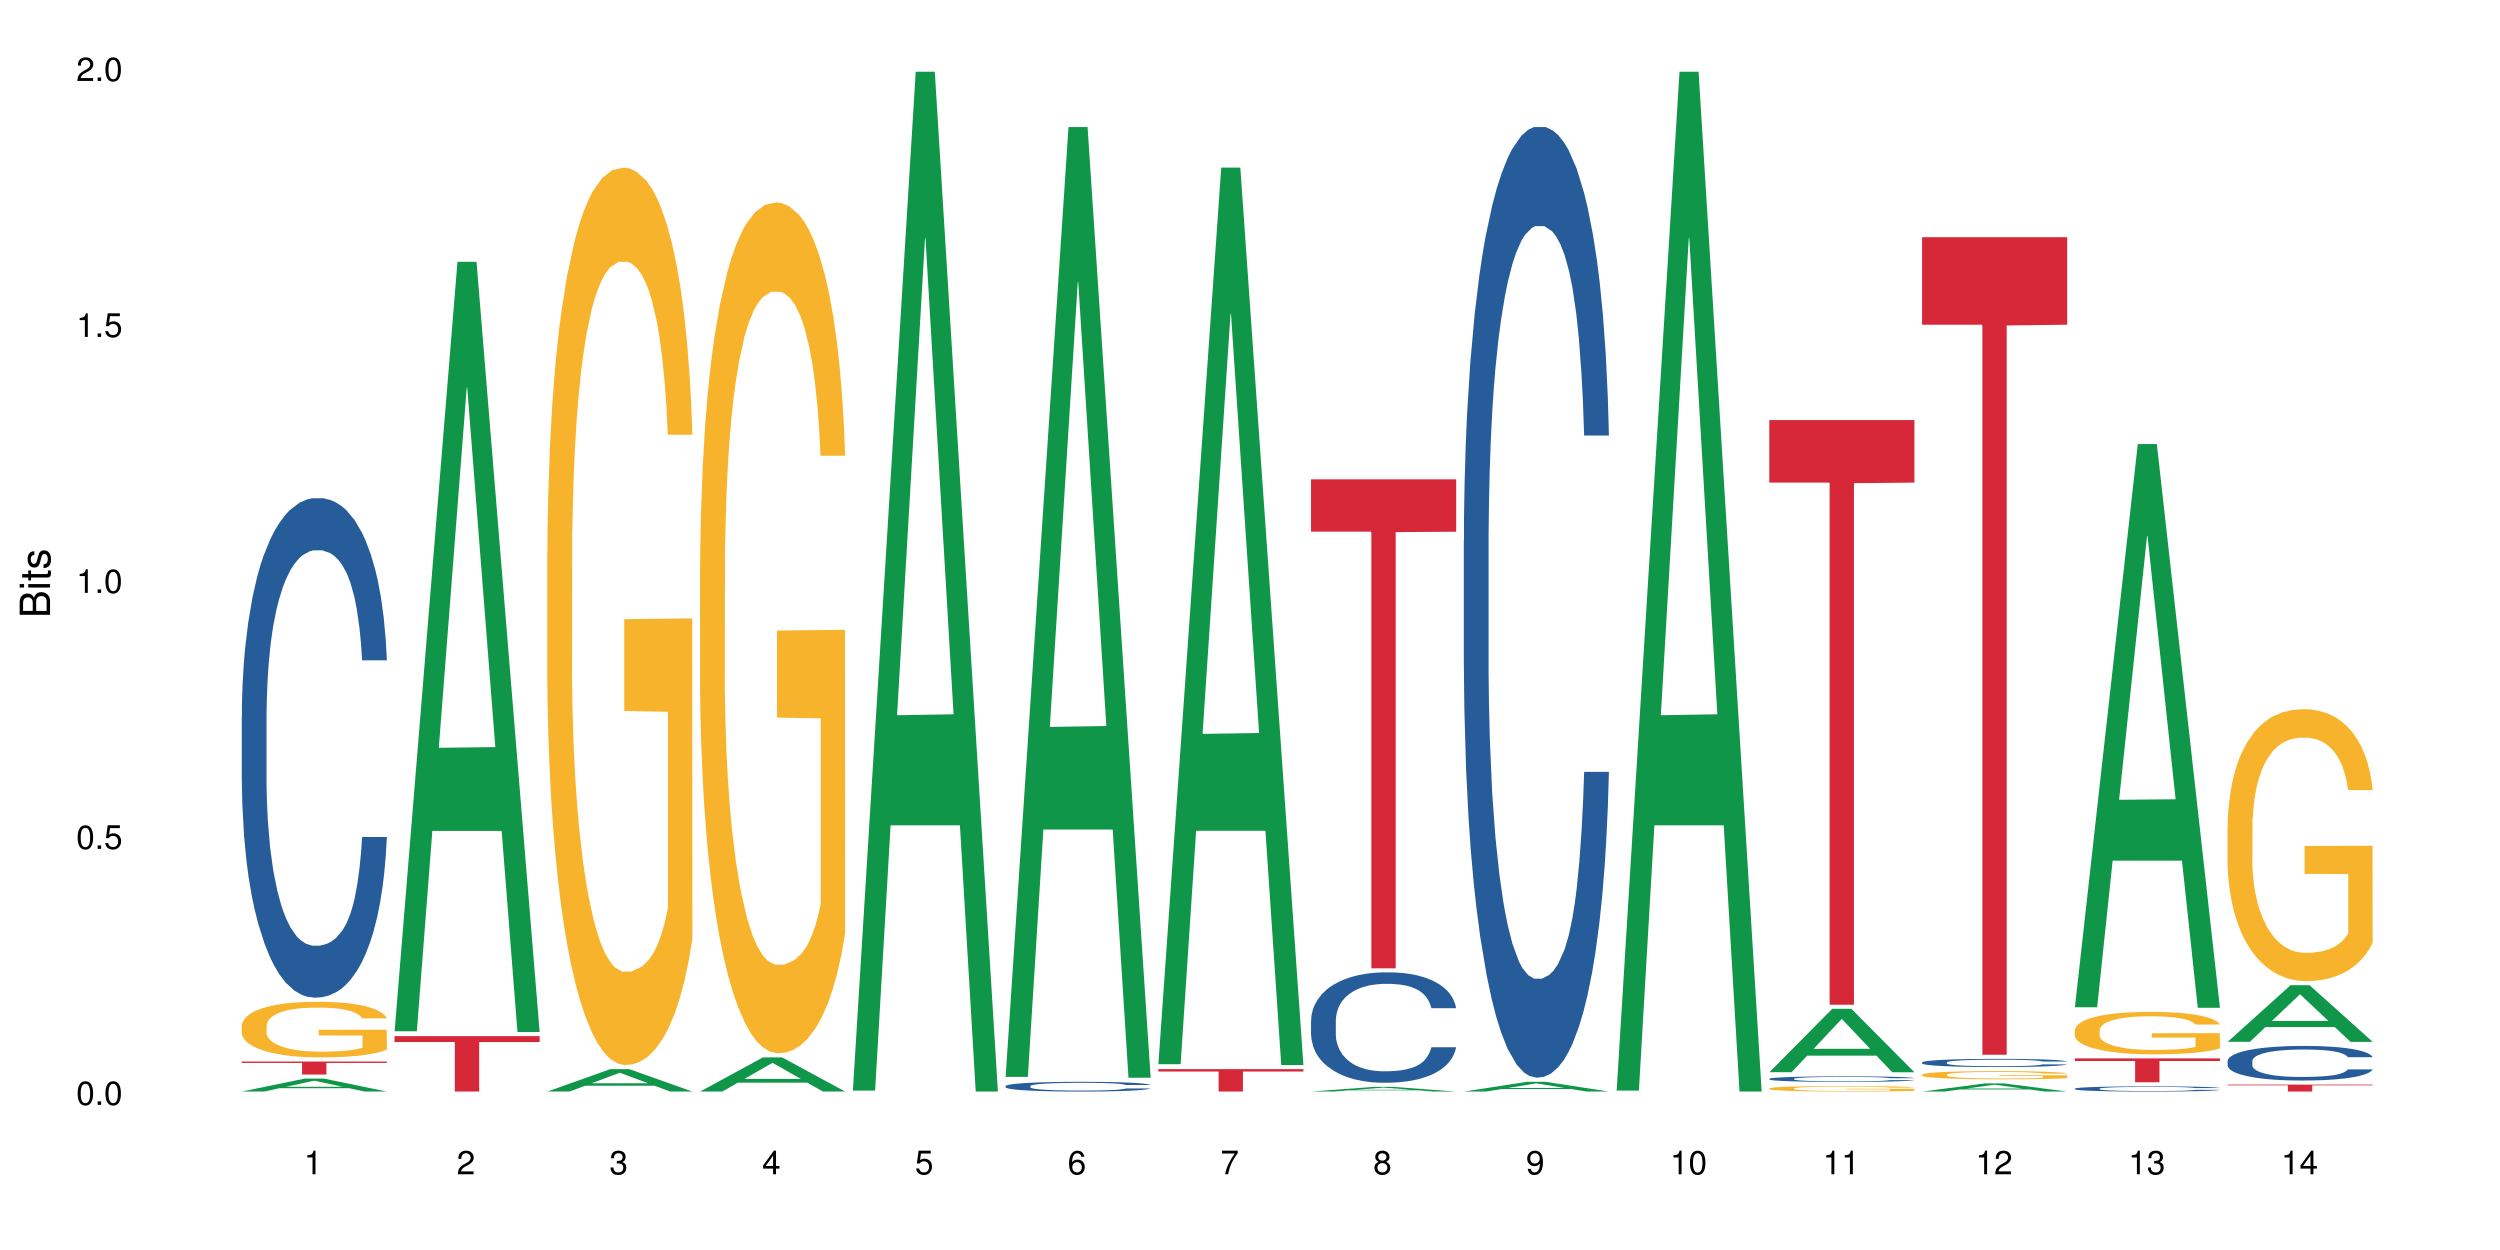 <?xml version="1.0" encoding="UTF-8"?>
<svg xmlns="http://www.w3.org/2000/svg" xmlns:xlink="http://www.w3.org/1999/xlink" width="720pt" height="360pt" viewBox="0 0 720 360" version="1.1">
<defs>
<g>
<symbol overflow="visible" id="glyph0-0">
<path style="stroke:none;" d=""/>
</symbol>
<symbol overflow="visible" id="glyph0-1">
<path style="stroke:none;" d="M 2.641 -6.797 C 2 -6.797 1.422 -6.531 1.078 -6.047 C 0.641 -5.453 0.406 -4.547 0.406 -3.297 C 0.406 -1 1.188 0.219 2.641 0.219 C 4.078 0.219 4.859 -1 4.859 -3.234 C 4.859 -4.562 4.656 -5.438 4.203 -6.047 C 3.844 -6.531 3.281 -6.797 2.641 -6.797 Z M 2.641 -6.047 C 3.547 -6.047 4 -5.125 4 -3.312 C 4 -1.375 3.562 -0.484 2.625 -0.484 C 1.734 -0.484 1.281 -1.422 1.281 -3.281 C 1.281 -5.141 1.734 -6.047 2.641 -6.047 Z M 2.641 -6.047 "/>
</symbol>
<symbol overflow="visible" id="glyph0-2">
<path style="stroke:none;" d="M 1.828 -1 L 0.828 -1 L 0.828 0 L 1.828 0 Z M 1.828 -1 "/>
</symbol>
<symbol overflow="visible" id="glyph0-3">
<path style="stroke:none;" d="M 4.562 -6.797 L 1.062 -6.797 L 0.547 -3.094 L 1.328 -3.094 C 1.719 -3.562 2.047 -3.734 2.578 -3.734 C 3.484 -3.734 4.062 -3.109 4.062 -2.094 C 4.062 -1.125 3.484 -0.531 2.578 -0.531 C 1.828 -0.531 1.375 -0.906 1.188 -1.672 L 0.328 -1.672 C 0.453 -1.109 0.547 -0.844 0.75 -0.594 C 1.125 -0.078 1.828 0.219 2.594 0.219 C 3.969 0.219 4.922 -0.781 4.922 -2.219 C 4.922 -3.562 4.031 -4.484 2.719 -4.484 C 2.25 -4.484 1.859 -4.359 1.469 -4.062 L 1.734 -5.969 L 4.562 -5.969 Z M 4.562 -6.797 "/>
</symbol>
<symbol overflow="visible" id="glyph0-4">
<path style="stroke:none;" d="M 2.484 -4.844 L 2.484 0 L 3.328 0 L 3.328 -6.797 L 2.766 -6.797 C 2.469 -5.75 2.281 -5.609 0.984 -5.453 L 0.984 -4.844 Z M 2.484 -4.844 "/>
</symbol>
<symbol overflow="visible" id="glyph0-5">
<path style="stroke:none;" d="M 4.859 -0.828 L 1.281 -0.828 C 1.359 -1.391 1.672 -1.75 2.5 -2.234 L 3.469 -2.75 C 4.406 -3.266 4.906 -3.969 4.906 -4.812 C 4.906 -5.375 4.672 -5.906 4.266 -6.266 C 3.859 -6.625 3.375 -6.797 2.719 -6.797 C 1.859 -6.797 1.219 -6.5 0.844 -5.922 C 0.609 -5.562 0.5 -5.125 0.484 -4.438 L 1.328 -4.438 C 1.359 -4.906 1.406 -5.188 1.531 -5.406 C 1.75 -5.812 2.188 -6.062 2.703 -6.062 C 3.469 -6.062 4.031 -5.516 4.031 -4.781 C 4.031 -4.25 3.719 -3.797 3.125 -3.438 L 2.234 -2.938 C 0.812 -2.141 0.406 -1.5 0.328 0 L 4.859 0 Z M 4.859 -0.828 "/>
</symbol>
<symbol overflow="visible" id="glyph0-6">
<path style="stroke:none;" d="M 2.125 -3.125 L 2.578 -3.125 C 3.516 -3.125 3.984 -2.703 3.984 -1.891 C 3.984 -1.031 3.469 -0.531 2.578 -0.531 C 1.656 -0.531 1.203 -0.984 1.156 -1.969 L 0.312 -1.969 C 0.344 -1.422 0.438 -1.078 0.609 -0.766 C 0.953 -0.109 1.625 0.219 2.547 0.219 C 3.953 0.219 4.859 -0.609 4.859 -1.906 C 4.859 -2.766 4.516 -3.25 3.703 -3.516 C 4.344 -3.766 4.656 -4.25 4.656 -4.938 C 4.656 -6.109 3.875 -6.797 2.578 -6.797 C 1.203 -6.797 0.484 -6.047 0.453 -4.609 L 1.297 -4.609 C 1.312 -5.016 1.344 -5.25 1.453 -5.453 C 1.641 -5.828 2.062 -6.062 2.594 -6.062 C 3.344 -6.062 3.797 -5.625 3.797 -4.906 C 3.797 -4.422 3.609 -4.141 3.25 -3.984 C 3.016 -3.891 2.719 -3.844 2.125 -3.844 Z M 2.125 -3.125 "/>
</symbol>
<symbol overflow="visible" id="glyph0-7">
<path style="stroke:none;" d="M 3.141 -1.625 L 3.141 0 L 3.984 0 L 3.984 -1.625 L 4.984 -1.625 L 4.984 -2.391 L 3.984 -2.391 L 3.984 -6.797 L 3.359 -6.797 L 0.266 -2.516 L 0.266 -1.625 Z M 3.141 -2.391 L 1 -2.391 L 3.141 -5.359 Z M 3.141 -2.391 "/>
</symbol>
<symbol overflow="visible" id="glyph0-8">
<path style="stroke:none;" d="M 4.781 -5.031 C 4.609 -6.141 3.891 -6.797 2.844 -6.797 C 2.094 -6.797 1.422 -6.438 1.031 -5.828 C 0.609 -5.172 0.406 -4.344 0.406 -3.094 C 0.406 -1.953 0.578 -1.234 0.984 -0.625 C 1.359 -0.078 1.953 0.219 2.703 0.219 C 3.984 0.219 4.922 -0.734 4.922 -2.078 C 4.922 -3.344 4.062 -4.234 2.844 -4.234 C 2.172 -4.234 1.641 -3.969 1.281 -3.469 C 1.281 -5.125 1.828 -6.047 2.797 -6.047 C 3.391 -6.047 3.797 -5.672 3.938 -5.031 Z M 2.734 -3.484 C 3.547 -3.484 4.062 -2.922 4.062 -2 C 4.062 -1.156 3.484 -0.531 2.703 -0.531 C 1.922 -0.531 1.328 -1.188 1.328 -2.047 C 1.328 -2.891 1.906 -3.484 2.734 -3.484 Z M 2.734 -3.484 "/>
</symbol>
<symbol overflow="visible" id="glyph0-9">
<path style="stroke:none;" d="M 4.984 -6.797 L 0.438 -6.797 L 0.438 -5.969 L 4.109 -5.969 C 2.5 -3.656 1.828 -2.234 1.328 0 L 2.219 0 C 2.594 -2.172 3.453 -4.047 4.984 -6.094 Z M 4.984 -6.797 "/>
</symbol>
<symbol overflow="visible" id="glyph0-10">
<path style="stroke:none;" d="M 3.75 -3.578 C 4.453 -4 4.688 -4.344 4.688 -4.984 C 4.688 -6.047 3.844 -6.797 2.641 -6.797 C 1.438 -6.797 0.594 -6.047 0.594 -4.984 C 0.594 -4.359 0.828 -4.016 1.516 -3.578 C 0.734 -3.203 0.359 -2.641 0.359 -1.891 C 0.359 -0.641 1.297 0.219 2.641 0.219 C 3.984 0.219 4.922 -0.641 4.922 -1.875 C 4.922 -2.641 4.531 -3.203 3.75 -3.578 Z M 2.641 -6.047 C 3.359 -6.047 3.812 -5.625 3.812 -4.969 C 3.812 -4.344 3.344 -3.922 2.641 -3.922 C 1.922 -3.922 1.453 -4.344 1.453 -4.984 C 1.453 -5.625 1.922 -6.047 2.641 -6.047 Z M 2.641 -3.203 C 3.484 -3.203 4.062 -2.672 4.062 -1.875 C 4.062 -1.062 3.484 -0.531 2.625 -0.531 C 1.797 -0.531 1.219 -1.078 1.219 -1.875 C 1.219 -2.672 1.797 -3.203 2.641 -3.203 Z M 2.641 -3.203 "/>
</symbol>
<symbol overflow="visible" id="glyph0-11">
<path style="stroke:none;" d="M 0.516 -1.547 C 0.672 -0.438 1.406 0.219 2.438 0.219 C 3.188 0.219 3.859 -0.141 4.266 -0.75 C 4.688 -1.406 4.891 -2.25 4.891 -3.484 C 4.891 -4.625 4.703 -5.359 4.312 -5.953 C 3.938 -6.5 3.344 -6.797 2.594 -6.797 C 1.297 -6.797 0.359 -5.844 0.359 -4.516 C 0.359 -3.25 1.234 -2.344 2.453 -2.344 C 3.094 -2.344 3.562 -2.578 4.016 -3.109 C 4 -1.453 3.469 -0.531 2.5 -0.531 C 1.906 -0.531 1.484 -0.906 1.359 -1.547 Z M 2.578 -6.062 C 3.375 -6.062 3.969 -5.406 3.969 -4.531 C 3.969 -3.688 3.375 -3.094 2.547 -3.094 C 1.734 -3.094 1.234 -3.672 1.234 -4.578 C 1.234 -5.438 1.797 -6.062 2.578 -6.062 Z M 2.578 -6.062 "/>
</symbol>
<symbol overflow="visible" id="glyph1-0">
<path style="stroke:none;" d=""/>
</symbol>
<symbol overflow="visible" id="glyph1-1">
<path style="stroke:none;" d="M 0 -0.953 L 0 -4.891 C 0 -5.719 -0.234 -6.344 -0.734 -6.797 C -1.188 -7.234 -1.812 -7.469 -2.5 -7.469 C -3.547 -7.469 -4.188 -7 -4.625 -5.875 C -4.984 -6.672 -5.641 -7.094 -6.531 -7.094 C -7.156 -7.094 -7.734 -6.859 -8.141 -6.391 C -8.562 -5.938 -8.75 -5.344 -8.75 -4.5 L -8.75 -0.953 Z M -4.984 -2.062 L -7.766 -2.062 L -7.766 -4.219 C -7.766 -4.844 -7.688 -5.203 -7.453 -5.5 C -7.219 -5.812 -6.859 -5.969 -6.375 -5.969 C -5.906 -5.969 -5.531 -5.812 -5.297 -5.5 C -5.062 -5.203 -4.984 -4.844 -4.984 -4.219 Z M -0.984 -2.062 L -4 -2.062 L -4 -4.781 C -4 -5.328 -3.859 -5.688 -3.578 -5.953 C -3.297 -6.219 -2.922 -6.359 -2.484 -6.359 C -2.062 -6.359 -1.688 -6.219 -1.406 -5.953 C -1.109 -5.688 -0.984 -5.328 -0.984 -4.781 Z M -0.984 -2.062 "/>
</symbol>
<symbol overflow="visible" id="glyph1-2">
<path style="stroke:none;" d="M -6.281 -1.797 L -6.281 -0.797 L 0 -0.797 L 0 -1.797 Z M -8.75 -1.797 L -8.75 -0.797 L -7.484 -0.797 L -7.484 -1.797 Z M -8.75 -1.797 "/>
</symbol>
<symbol overflow="visible" id="glyph1-3">
<path style="stroke:none;" d="M -6.281 -3.047 L -6.281 -2.016 L -8.016 -2.016 L -8.016 -1.016 L -6.281 -1.016 L -6.281 -0.172 L -5.469 -0.172 L -5.469 -1.016 L -0.719 -1.016 C -0.078 -1.016 0.281 -1.453 0.281 -2.234 C 0.281 -2.469 0.25 -2.719 0.188 -3.047 L -0.641 -3.047 C -0.609 -2.922 -0.594 -2.766 -0.594 -2.562 C -0.594 -2.141 -0.719 -2.016 -1.156 -2.016 L -5.469 -2.016 L -5.469 -3.047 Z M -6.281 -3.047 "/>
</symbol>
<symbol overflow="visible" id="glyph1-4">
<path style="stroke:none;" d="M -4.531 -5.25 C -5.766 -5.25 -6.469 -4.422 -6.469 -2.969 C -6.469 -1.516 -5.719 -0.562 -4.547 -0.562 C -3.562 -0.562 -3.094 -1.062 -2.734 -2.562 L -2.516 -3.484 C -2.344 -4.188 -2.094 -4.469 -1.625 -4.469 C -1.047 -4.469 -0.641 -3.875 -0.641 -3 C -0.641 -2.453 -0.797 -2 -1.062 -1.75 C -1.25 -1.594 -1.422 -1.531 -1.875 -1.469 L -1.875 -0.406 C -0.422 -0.453 0.281 -1.266 0.281 -2.922 C 0.281 -4.5 -0.5 -5.516 -1.719 -5.516 C -2.656 -5.516 -3.172 -4.984 -3.469 -3.734 L -3.703 -2.766 C -3.891 -1.953 -4.156 -1.609 -4.594 -1.609 C -5.172 -1.609 -5.547 -2.125 -5.547 -2.938 C -5.547 -3.75 -5.203 -4.172 -4.531 -4.203 Z M -4.531 -5.25 "/>
</symbol>
</g>
</defs>
<g id="surface31900">
<rect x="0" y="0" width="720" height="360" style="fill:rgb(100%,100%,100%);fill-opacity:1;stroke:none;"/>
<path style=" stroke:none;fill-rule:nonzero;fill:rgb(6.275%,58.824%,28.235%);fill-opacity:1;" d="M 69.629 314.367 L 69.676 314.363 L 87.758 310.633 L 93.25 310.633 L 111.422 314.371 L 105.039 314.371 L 100.484 313.395 L 80.523 313.395 L 76.059 314.367 L 69.629 314.367 L 82.445 312.992 L 98.652 312.988 L 90.57 311.246 L 90.48 311.242 L 90.391 311.254 L 82.398 312.988 L 82.445 312.992 Z M 69.629 314.367 "/>
<path style=" stroke:none;fill-rule:nonzero;fill:rgb(14.51%,36.078%,60%);fill-opacity:1;" d="M 69.629 206.09 L 69.68 205.957 L 69.68 202.801 L 69.832 197.805 L 70.191 191.496 L 70.547 187.156 L 71.465 179.398 L 72.738 171.906 L 74.062 166.121 L 75.031 162.703 L 75.898 160.074 L 77.887 155.211 L 79.16 152.711 L 80.535 150.477 L 82.219 148.242 L 83.441 146.93 L 86.195 144.824 L 88.234 143.902 L 89.812 143.508 L 93.227 143.508 L 95.266 144.035 L 96.746 144.691 L 98.375 145.746 L 99.75 146.93 L 102.148 149.82 L 104.289 153.5 L 105.258 155.605 L 106.785 159.68 L 107.957 163.625 L 108.773 167.043 L 109.691 171.906 L 110.504 177.824 L 111.117 184.527 L 111.422 190.18 L 104.289 190.18 L 103.93 184.922 L 103.523 180.848 L 102.758 175.457 L 101.992 171.645 L 100.922 167.832 L 99.957 165.332 L 98.629 162.836 L 97.457 161.258 L 96.234 160.074 L 95.062 159.285 L 92.82 158.496 L 90.219 158.496 L 89.254 158.762 L 87.266 159.812 L 86.195 160.73 L 84.664 162.574 L 83.594 164.281 L 82.32 166.91 L 81.453 169.145 L 80.383 172.562 L 79.617 175.586 L 78.754 179.926 L 78.242 183.215 L 77.785 186.895 L 77.375 191.234 L 77.07 195.832 L 76.867 200.699 L 76.766 205.43 L 76.766 225.809 L 76.867 230.543 L 77.121 236.062 L 77.785 244.082 L 78.754 251.051 L 79.875 256.57 L 80.945 260.516 L 81.555 262.355 L 82.371 264.461 L 83.645 267.09 L 85.48 269.719 L 86.551 270.77 L 88.184 271.824 L 89.863 272.348 L 92.105 272.348 L 94.094 271.824 L 95.418 271.164 L 96.797 270.113 L 98.68 267.879 L 99.852 265.773 L 100.871 263.277 L 101.637 260.777 L 102.148 258.676 L 102.91 254.602 L 103.523 250.129 L 103.98 245.527 L 104.289 241.059 L 111.422 241.059 L 111.117 246.316 L 110.66 251.445 L 110.199 255.258 L 109.484 259.859 L 108.672 263.934 L 107.5 268.535 L 106.531 271.559 L 105.258 274.848 L 104.082 277.344 L 102.809 279.578 L 100.922 282.207 L 99.699 283.523 L 98.375 284.707 L 96.797 285.758 L 94.809 286.68 L 92.668 287.203 L 90.68 287.336 L 88.539 287.074 L 86.957 286.547 L 84.867 285.363 L 82.27 282.996 L 80.383 280.5 L 78.906 278 L 77.633 275.371 L 76.203 271.824 L 74.371 266.039 L 73.25 261.566 L 72.484 257.887 L 71.617 252.758 L 71.004 248.16 L 70.293 240.797 L 69.781 231.461 L 69.629 224.23 Z M 69.629 206.09 "/>
<path style=" stroke:none;fill-rule:nonzero;fill:rgb(96.863%,70.196%,16.863%);fill-opacity:1;" d="M 69.629 295.379 L 69.68 295.363 L 69.68 295.07 L 69.883 294.414 L 70.395 293.504 L 71.055 292.758 L 71.77 292.172 L 72.23 291.867 L 72.992 291.426 L 73.656 291.105 L 75.336 290.445 L 77.477 289.832 L 78.652 289.57 L 79.977 289.32 L 81.863 289.043 L 82.727 288.941 L 85.379 288.707 L 88.387 288.559 L 91.699 288.516 L 93.227 288.531 L 95.316 288.59 L 98.172 288.75 L 99.801 288.895 L 101.078 289.043 L 102.402 289.23 L 104.031 289.523 L 105.562 289.875 L 106.785 290.227 L 108.008 290.668 L 109.027 291.137 L 109.895 291.648 L 110.66 292.262 L 111.117 292.773 L 111.422 293.285 L 104.34 293.285 L 103.93 292.773 L 103.473 292.379 L 102.707 291.895 L 101.941 291.543 L 101.18 291.266 L 99.75 290.887 L 98.527 290.652 L 97 290.445 L 95.52 290.316 L 93.84 290.227 L 92.82 290.199 L 90.117 290.199 L 87.672 290.301 L 86.246 290.418 L 85.227 290.535 L 83.797 290.754 L 82.934 290.93 L 82.422 291.047 L 80.895 291.5 L 79.875 291.91 L 79.312 292.188 L 78.602 292.629 L 78.09 293.023 L 77.531 293.609 L 77.223 294.047 L 76.816 295.043 L 76.766 297.676 L 76.918 298.23 L 77.223 298.832 L 77.633 299.359 L 78.242 299.914 L 78.855 300.34 L 79.926 300.91 L 80.844 301.289 L 81.555 301.539 L 82.934 301.934 L 83.492 302.066 L 84.816 302.328 L 86.195 302.535 L 87.875 302.711 L 89.148 302.797 L 91.188 302.871 L 93.789 302.871 L 96.848 302.785 L 98.781 302.668 L 100.109 302.551 L 100.977 302.445 L 102.047 302.285 L 102.809 302.141 L 103.523 301.98 L 104.391 301.73 L 104.391 298.23 L 91.801 298.219 L 91.801 296.578 L 111.371 296.562 L 111.422 302.285 L 110.352 302.68 L 109.027 303.062 L 107.754 303.355 L 106.43 303.602 L 104.543 303.883 L 103.012 304.059 L 100.668 304.262 L 98.527 304.395 L 96.285 304.48 L 94.297 304.523 L 91.953 304.539 L 89.863 304.512 L 87.621 304.422 L 85.836 304.305 L 84.207 304.16 L 82.574 303.969 L 80.535 303.66 L 79.211 303.414 L 77.836 303.105 L 76.461 302.738 L 75.234 302.344 L 74.422 302.039 L 73.605 301.688 L 72.738 301.246 L 71.922 300.75 L 71.312 300.297 L 70.75 299.785 L 70.344 299.301 L 69.934 298.641 L 69.73 298.117 L 69.629 297.66 Z M 69.629 295.379 "/>
<path style=" stroke:none;fill-rule:nonzero;fill:rgb(83.922%,15.686%,22.353%);fill-opacity:1;" d="M 69.629 305.719 L 111.422 305.719 L 111.422 306.121 L 94.004 306.121 L 94.004 309.457 L 86.996 309.457 L 86.996 306.125 L 86.895 306.121 L 69.629 306.121 Z M 69.629 305.719 "/>
<path style=" stroke:none;fill-rule:nonzero;fill:rgb(6.275%,58.824%,28.235%);fill-opacity:1;" d="M 113.621 297.008 L 113.668 296.801 L 131.75 75.398 L 137.242 75.398 L 155.418 297.219 L 149.031 297.219 L 144.477 239.316 L 124.52 239.316 L 120.051 297.008 L 113.621 297.008 L 126.438 215.363 L 142.645 215.156 L 134.562 111.641 L 134.477 111.43 L 134.387 112.055 L 126.395 215.156 L 126.438 215.363 Z M 113.621 297.008 "/>
<path style=" stroke:none;fill-rule:nonzero;fill:rgb(83.922%,15.686%,22.353%);fill-opacity:1;" d="M 113.621 298.398 L 155.418 298.398 L 155.418 300.105 L 138 300.121 L 138 314.371 L 130.988 314.371 L 130.988 300.137 L 130.887 300.105 L 113.621 300.105 Z M 113.621 298.398 "/>
<path style=" stroke:none;fill-rule:nonzero;fill:rgb(6.275%,58.824%,28.235%);fill-opacity:1;" d="M 157.617 314.363 L 157.66 314.359 L 175.746 307.914 L 181.238 307.914 L 199.41 314.371 L 193.023 314.371 L 188.469 312.684 L 168.512 312.684 L 164.047 314.363 L 157.617 314.363 L 170.43 311.988 L 186.641 311.98 L 178.559 308.969 L 178.469 308.961 L 178.379 308.98 L 170.387 311.98 L 170.43 311.988 Z M 157.617 314.363 "/>
<path style=" stroke:none;fill-rule:nonzero;fill:rgb(96.863%,70.196%,16.863%);fill-opacity:1;" d="M 157.617 158.969 L 157.668 158.73 L 157.668 154.012 L 157.871 143.387 L 158.379 128.754 L 159.043 116.715 L 159.758 107.273 L 160.215 102.316 L 160.98 95.234 L 161.641 90.043 L 163.324 79.418 L 165.465 69.504 L 166.637 65.258 L 167.961 61.242 L 169.848 56.758 L 170.715 55.105 L 173.363 51.328 L 176.371 48.969 L 179.684 48.262 L 181.215 48.496 L 183.305 49.441 L 186.156 52.039 L 187.789 54.398 L 189.062 56.758 L 190.387 59.828 L 192.02 64.547 L 193.547 70.215 L 194.773 75.879 L 195.996 82.961 L 197.016 90.512 L 197.879 98.773 L 198.645 108.688 L 199.105 116.949 L 199.41 125.211 L 192.324 125.211 L 191.918 116.949 L 191.457 110.578 L 190.695 102.789 L 189.93 97.121 L 189.164 92.637 L 187.738 86.5 L 186.516 82.723 L 184.984 79.418 L 183.508 77.293 L 181.824 75.879 L 180.805 75.406 L 178.105 75.406 L 175.66 77.059 L 174.23 78.945 L 173.211 80.836 L 171.785 84.375 L 170.918 87.207 L 170.41 89.098 L 168.879 96.414 L 167.859 103.023 L 167.301 107.508 L 166.586 114.59 L 166.078 120.965 L 165.516 130.406 L 165.211 137.488 L 164.801 153.539 L 164.75 196.027 L 164.906 204.996 L 165.211 214.676 L 165.617 223.172 L 166.23 232.141 L 166.84 238.988 L 167.91 248.195 L 168.828 254.332 L 169.543 258.344 L 170.918 264.719 L 171.48 266.84 L 172.805 271.09 L 174.18 274.395 L 175.863 277.227 L 177.137 278.645 L 179.176 279.824 L 181.773 279.824 L 184.832 278.406 L 186.77 276.52 L 188.094 274.633 L 188.961 272.98 L 190.031 270.383 L 190.797 268.023 L 191.512 265.426 L 192.375 261.414 L 192.375 204.996 L 179.789 204.762 L 179.789 178.324 L 199.359 178.086 L 199.41 270.383 L 198.34 276.754 L 197.016 282.895 L 195.738 287.613 L 194.414 291.625 L 192.527 296.113 L 191 298.945 L 188.656 302.25 L 186.516 304.375 L 184.273 305.789 L 182.285 306.496 L 179.941 306.734 L 177.852 306.262 L 175.609 304.844 L 173.824 302.957 L 172.191 300.598 L 170.562 297.527 L 168.523 292.57 L 167.199 288.559 L 165.82 283.602 L 164.445 277.699 L 163.223 271.328 L 162.406 266.371 L 161.59 260.703 L 160.727 253.621 L 159.91 245.598 L 159.297 238.281 L 158.738 230.02 L 158.328 222.23 L 157.922 211.605 L 157.719 203.109 L 157.617 195.793 Z M 157.617 158.969 "/>
<path style=" stroke:none;fill-rule:nonzero;fill:rgb(6.275%,58.824%,28.235%);fill-opacity:1;" d="M 201.609 314.363 L 201.652 314.352 L 219.738 304.523 L 225.23 304.523 L 243.402 314.371 L 237.02 314.371 L 232.465 311.801 L 212.504 311.801 L 208.039 314.363 L 201.609 314.363 L 214.426 310.738 L 230.633 310.727 L 222.551 306.133 L 222.461 306.125 L 222.371 306.152 L 214.379 310.727 L 214.426 310.738 Z M 201.609 314.363 "/>
<path style=" stroke:none;fill-rule:nonzero;fill:rgb(96.863%,70.196%,16.863%);fill-opacity:1;" d="M 201.609 163.254 L 201.66 163.031 L 201.66 158.555 L 201.863 148.484 L 202.375 134.609 L 203.035 123.195 L 203.75 114.242 L 204.207 109.543 L 204.973 102.832 L 205.637 97.906 L 207.316 87.836 L 209.457 78.438 L 210.629 74.41 L 211.957 70.605 L 213.844 66.352 L 214.707 64.785 L 217.359 61.207 L 220.367 58.969 L 223.68 58.297 L 225.207 58.52 L 227.297 59.414 L 230.152 61.879 L 231.781 64.117 L 233.059 66.352 L 234.383 69.262 L 236.012 73.738 L 237.543 79.109 L 238.766 84.48 L 239.988 91.195 L 241.008 98.355 L 241.875 106.188 L 242.641 115.586 L 243.098 123.418 L 243.402 131.25 L 236.32 131.25 L 235.91 123.418 L 235.453 117.379 L 234.688 109.992 L 233.922 104.621 L 233.16 100.367 L 231.73 94.551 L 230.508 90.969 L 228.98 87.836 L 227.5 85.824 L 225.82 84.48 L 224.801 84.031 L 222.098 84.031 L 219.652 85.598 L 218.227 87.391 L 217.207 89.18 L 215.777 92.535 L 214.914 95.223 L 214.402 97.012 L 212.875 103.949 L 211.855 110.215 L 211.293 114.469 L 210.578 121.18 L 210.07 127.223 L 209.508 136.176 L 209.203 142.891 L 208.797 158.105 L 208.746 198.387 L 208.898 206.891 L 209.203 216.066 L 209.613 224.125 L 210.223 232.629 L 210.836 239.117 L 211.906 247.848 L 212.824 253.664 L 213.535 257.469 L 214.914 263.512 L 215.473 265.523 L 216.797 269.555 L 218.176 272.688 L 219.855 275.371 L 221.129 276.715 L 223.168 277.832 L 225.77 277.832 L 228.828 276.492 L 230.762 274.699 L 232.09 272.91 L 232.953 271.344 L 234.023 268.883 L 234.789 266.645 L 235.504 264.184 L 236.371 260.379 L 236.371 206.891 L 223.781 206.668 L 223.781 181.605 L 243.352 181.379 L 243.402 268.883 L 242.332 274.926 L 241.008 280.742 L 239.734 285.219 L 238.41 289.023 L 236.523 293.273 L 234.992 295.961 L 232.648 299.094 L 230.508 301.109 L 228.266 302.449 L 226.277 303.121 L 223.934 303.344 L 221.844 302.898 L 219.602 301.555 L 217.816 299.766 L 216.188 297.527 L 214.555 294.617 L 212.516 289.918 L 211.191 286.113 L 209.816 281.414 L 208.438 275.82 L 207.215 269.777 L 206.402 265.078 L 205.586 259.707 L 204.719 252.992 L 203.902 245.383 L 203.293 238.445 L 202.73 230.613 L 202.324 223.23 L 201.914 213.16 L 201.711 205.102 L 201.609 198.164 Z M 201.609 163.254 "/>
<path style=" stroke:none;fill-rule:nonzero;fill:rgb(6.275%,58.824%,28.235%);fill-opacity:1;" d="M 245.602 314.094 L 245.648 313.82 L 263.73 20.664 L 269.223 20.664 L 287.398 314.371 L 281.012 314.371 L 276.457 237.703 L 256.496 237.703 L 252.031 314.094 L 245.602 314.094 L 258.418 205.988 L 274.625 205.711 L 266.543 68.648 L 266.457 68.375 L 266.367 69.199 L 258.375 205.711 L 258.418 205.988 Z M 245.602 314.094 "/>
<path style=" stroke:none;fill-rule:nonzero;fill:rgb(6.275%,58.824%,28.235%);fill-opacity:1;" d="M 289.598 310.129 L 289.641 309.871 L 307.727 36.59 L 313.219 36.59 L 331.391 310.387 L 325.004 310.387 L 320.449 238.914 L 300.492 238.914 L 296.027 310.129 L 289.598 310.129 L 302.41 209.352 L 318.621 209.094 L 310.539 81.324 L 310.449 81.066 L 310.359 81.836 L 302.367 209.094 L 302.41 209.352 Z M 289.598 310.129 "/>
<path style=" stroke:none;fill-rule:nonzero;fill:rgb(14.51%,36.078%,60%);fill-opacity:1;" d="M 289.598 312.785 L 289.648 312.785 L 289.648 312.723 L 289.801 312.625 L 290.156 312.5 L 290.516 312.418 L 291.43 312.266 L 292.707 312.117 L 294.031 312.008 L 295 311.941 L 295.867 311.887 L 297.852 311.793 L 299.129 311.746 L 300.504 311.699 L 302.184 311.656 L 303.41 311.633 L 306.16 311.59 L 308.199 311.574 L 309.781 311.566 L 313.195 311.566 L 315.234 311.574 L 316.711 311.59 L 318.344 311.609 L 319.719 311.633 L 322.113 311.688 L 324.254 311.762 L 325.223 311.801 L 326.75 311.879 L 327.926 311.957 L 328.738 312.023 L 329.656 312.117 L 330.473 312.234 L 331.086 312.363 L 331.391 312.477 L 324.254 312.477 L 323.898 312.371 L 323.488 312.293 L 322.727 312.188 L 321.961 312.113 L 320.891 312.039 L 319.922 311.992 L 318.598 311.941 L 317.426 311.91 L 316.203 311.887 L 315.027 311.871 L 312.785 311.855 L 310.188 311.855 L 309.219 311.863 L 307.23 311.883 L 306.16 311.902 L 304.633 311.938 L 303.562 311.969 L 302.289 312.023 L 301.422 312.066 L 300.352 312.133 L 299.586 312.191 L 298.719 312.277 L 298.211 312.34 L 297.75 312.41 L 297.344 312.496 L 297.039 312.586 L 296.832 312.68 L 296.73 312.773 L 296.73 313.172 L 296.832 313.262 L 297.09 313.371 L 297.75 313.527 L 298.719 313.664 L 299.84 313.77 L 300.91 313.848 L 301.523 313.883 L 302.34 313.926 L 303.613 313.977 L 305.449 314.027 L 306.52 314.047 L 308.148 314.066 L 309.832 314.078 L 312.074 314.078 L 314.062 314.066 L 315.387 314.055 L 316.762 314.035 L 318.648 313.992 L 319.82 313.949 L 320.84 313.902 L 321.605 313.852 L 322.113 313.812 L 322.879 313.73 L 323.488 313.645 L 323.949 313.555 L 324.254 313.469 L 331.391 313.469 L 331.086 313.57 L 330.625 313.672 L 330.168 313.746 L 329.453 313.836 L 328.637 313.914 L 327.465 314.004 L 326.496 314.062 L 325.223 314.129 L 324.051 314.176 L 322.777 314.219 L 320.891 314.27 L 319.668 314.297 L 318.344 314.32 L 316.762 314.34 L 314.773 314.359 L 312.633 314.367 L 310.645 314.371 L 308.504 314.367 L 306.926 314.355 L 304.836 314.332 L 302.234 314.285 L 300.352 314.238 L 298.871 314.188 L 297.598 314.137 L 296.172 314.066 L 294.336 313.957 L 293.215 313.867 L 292.449 313.797 L 291.586 313.695 L 290.973 313.605 L 290.258 313.461 L 289.75 313.281 L 289.598 313.141 Z M 289.598 312.785 "/>
<path style=" stroke:none;fill-rule:nonzero;fill:rgb(6.275%,58.824%,28.235%);fill-opacity:1;" d="M 333.59 306.492 L 333.633 306.25 L 351.719 48.262 L 357.211 48.262 L 375.383 306.734 L 369 306.734 L 364.445 239.266 L 344.484 239.266 L 340.02 306.492 L 333.59 306.492 L 346.406 211.355 L 362.613 211.109 L 354.531 90.492 L 354.441 90.246 L 354.352 90.977 L 346.359 211.109 L 346.406 211.355 Z M 333.59 306.492 "/>
<path style=" stroke:none;fill-rule:nonzero;fill:rgb(83.922%,15.686%,22.353%);fill-opacity:1;" d="M 333.59 307.914 L 375.383 307.914 L 375.383 308.605 L 357.965 308.609 L 357.965 314.371 L 350.957 314.371 L 350.957 308.617 L 350.855 308.605 L 333.59 308.605 Z M 333.59 307.914 "/>
<path style=" stroke:none;fill-rule:nonzero;fill:rgb(6.275%,58.824%,28.235%);fill-opacity:1;" d="M 377.582 314.371 L 377.629 314.367 L 395.711 313.016 L 401.203 313.016 L 419.375 314.371 L 412.992 314.371 L 408.438 314.016 L 388.477 314.016 L 384.012 314.371 L 377.582 314.371 L 390.398 313.871 L 406.605 313.867 L 398.523 313.234 L 398.434 313.234 L 398.348 313.238 L 390.352 313.867 L 390.398 313.871 Z M 377.582 314.371 "/>
<path style=" stroke:none;fill-rule:nonzero;fill:rgb(14.51%,36.078%,60%);fill-opacity:1;" d="M 377.582 293.879 L 377.633 293.852 L 377.633 293.152 L 377.785 292.051 L 378.145 290.656 L 378.5 289.695 L 379.418 287.98 L 380.691 286.328 L 382.016 285.047 L 382.984 284.293 L 383.852 283.711 L 385.84 282.637 L 387.113 282.086 L 388.488 281.59 L 390.172 281.098 L 391.395 280.805 L 394.148 280.34 L 396.188 280.137 L 397.766 280.051 L 401.18 280.051 L 403.219 280.168 L 404.699 280.312 L 406.328 280.543 L 407.703 280.805 L 410.102 281.445 L 412.242 282.258 L 413.211 282.723 L 414.738 283.625 L 415.91 284.496 L 416.727 285.25 L 417.645 286.328 L 418.461 287.633 L 419.07 289.117 L 419.375 290.363 L 412.242 290.363 L 411.883 289.203 L 411.477 288.301 L 410.711 287.109 L 409.949 286.27 L 408.879 285.426 L 407.91 284.875 L 406.582 284.32 L 405.41 283.973 L 404.188 283.711 L 403.016 283.539 L 400.773 283.363 L 398.176 283.363 L 397.207 283.422 L 395.219 283.652 L 394.148 283.855 L 392.617 284.262 L 391.547 284.641 L 390.273 285.223 L 389.406 285.715 L 388.336 286.473 L 387.574 287.141 L 386.707 288.098 L 386.195 288.824 L 385.738 289.637 L 385.332 290.598 L 385.023 291.613 L 384.82 292.688 L 384.719 293.734 L 384.719 298.238 L 384.82 299.285 L 385.074 300.504 L 385.738 302.277 L 386.707 303.816 L 387.828 305.035 L 388.898 305.906 L 389.508 306.316 L 390.324 306.781 L 391.598 307.359 L 393.434 307.941 L 394.504 308.176 L 396.137 308.406 L 397.816 308.523 L 400.059 308.523 L 402.047 308.406 L 403.371 308.262 L 404.75 308.027 L 406.633 307.535 L 407.809 307.07 L 408.828 306.52 L 409.59 305.965 L 410.102 305.5 L 410.863 304.602 L 411.477 303.613 L 411.934 302.598 L 412.242 301.609 L 419.375 301.609 L 419.07 302.77 L 418.613 303.902 L 418.152 304.746 L 417.441 305.762 L 416.625 306.664 L 415.453 307.68 L 414.484 308.348 L 413.211 309.074 L 412.039 309.629 L 410.762 310.121 L 408.879 310.703 L 407.652 310.992 L 406.328 311.254 L 404.75 311.488 L 402.762 311.691 L 400.621 311.805 L 398.633 311.836 L 396.492 311.777 L 394.914 311.66 L 392.824 311.398 L 390.223 310.875 L 388.336 310.324 L 386.859 309.773 L 385.586 309.191 L 384.156 308.406 L 382.324 307.129 L 381.203 306.141 L 380.438 305.328 L 379.57 304.195 L 378.961 303.176 L 378.246 301.551 L 377.734 299.488 L 377.582 297.891 Z M 377.582 293.879 "/>
<path style=" stroke:none;fill-rule:nonzero;fill:rgb(83.922%,15.686%,22.353%);fill-opacity:1;" d="M 377.582 138.055 L 419.375 138.055 L 419.375 153.129 L 401.957 153.258 L 401.957 278.871 L 394.949 278.871 L 394.949 153.391 L 394.848 153.129 L 377.582 153.129 Z M 377.582 138.055 "/>
<path style=" stroke:none;fill-rule:nonzero;fill:rgb(6.275%,58.824%,28.235%);fill-opacity:1;" d="M 421.578 314.367 L 421.621 314.367 L 439.703 311.566 L 445.195 311.566 L 463.371 314.371 L 456.984 314.371 L 452.43 313.637 L 432.473 313.637 L 428.008 314.367 L 421.578 314.367 L 434.391 313.336 L 450.602 313.332 L 442.52 312.023 L 442.43 312.02 L 442.34 312.027 L 434.348 313.332 L 434.391 313.336 Z M 421.578 314.367 "/>
<path style=" stroke:none;fill-rule:nonzero;fill:rgb(14.51%,36.078%,60%);fill-opacity:1;" d="M 421.578 155.719 L 421.629 155.469 L 421.629 149.461 L 421.781 139.953 L 422.137 127.938 L 422.492 119.68 L 423.41 104.914 L 424.684 90.648 L 426.012 79.637 L 426.98 73.129 L 427.844 68.125 L 429.832 58.863 L 431.105 54.109 L 432.484 49.855 L 434.164 45.602 L 435.391 43.098 L 438.141 39.094 L 440.18 37.34 L 441.758 36.59 L 445.176 36.59 L 447.215 37.59 L 448.691 38.844 L 450.324 40.844 L 451.699 43.098 L 454.094 48.602 L 456.234 55.609 L 457.203 59.613 L 458.73 67.375 L 459.906 74.883 L 460.719 81.387 L 461.637 90.648 L 462.453 101.91 L 463.062 114.676 L 463.371 125.438 L 456.234 125.438 L 455.879 115.426 L 455.469 107.668 L 454.707 97.406 L 453.941 90.148 L 452.871 82.891 L 451.902 78.137 L 450.578 73.379 L 449.406 70.375 L 448.184 68.125 L 447.008 66.621 L 444.766 65.121 L 442.168 65.121 L 441.199 65.621 L 439.211 67.625 L 438.141 69.375 L 436.613 72.879 L 435.543 76.133 L 434.266 81.137 L 433.402 85.395 L 432.332 91.898 L 431.566 97.656 L 430.699 105.914 L 430.191 112.172 L 429.73 119.18 L 429.324 127.438 L 429.02 136.199 L 428.812 145.457 L 428.711 154.469 L 428.711 193.258 L 428.812 202.27 L 429.07 212.781 L 429.73 228.047 L 430.699 241.312 L 431.82 251.824 L 432.891 259.332 L 433.504 262.836 L 434.32 266.84 L 435.594 271.844 L 437.426 276.848 L 438.496 278.852 L 440.129 280.855 L 441.812 281.855 L 444.055 281.855 L 446.043 280.855 L 447.367 279.602 L 448.742 277.602 L 450.629 273.344 L 451.801 269.34 L 452.82 264.586 L 453.586 259.832 L 454.094 255.828 L 454.859 248.066 L 455.469 239.559 L 455.93 230.801 L 456.234 222.289 L 463.371 222.289 L 463.062 232.301 L 462.605 242.062 L 462.148 249.32 L 461.434 258.078 L 460.617 265.836 L 459.445 274.598 L 458.477 280.352 L 457.203 286.609 L 456.031 291.363 L 454.758 295.621 L 452.871 300.625 L 451.648 303.129 L 450.324 305.379 L 448.742 307.383 L 446.754 309.133 L 444.613 310.137 L 442.625 310.387 L 440.484 309.887 L 438.906 308.883 L 436.816 306.633 L 434.215 302.125 L 432.332 297.371 L 430.852 292.617 L 429.578 287.609 L 428.152 280.855 L 426.316 269.844 L 425.195 261.332 L 424.43 254.324 L 423.562 244.566 L 422.953 235.805 L 422.238 221.789 L 421.73 204.02 L 421.578 190.258 Z M 421.578 155.719 "/>
<path style=" stroke:none;fill-rule:nonzero;fill:rgb(6.275%,58.824%,28.235%);fill-opacity:1;" d="M 465.57 314.094 L 465.613 313.82 L 483.699 20.664 L 489.191 20.664 L 507.363 314.371 L 500.977 314.371 L 496.426 237.703 L 476.465 237.703 L 472 314.094 L 465.57 314.094 L 478.383 205.988 L 494.594 205.711 L 486.512 68.648 L 486.422 68.375 L 486.332 69.199 L 478.34 205.711 L 478.383 205.988 Z M 465.57 314.094 "/>
<path style=" stroke:none;fill-rule:nonzero;fill:rgb(6.275%,58.824%,28.235%);fill-opacity:1;" d="M 509.562 308.793 L 509.609 308.777 L 527.691 290.535 L 533.184 290.535 L 551.355 308.812 L 544.973 308.812 L 540.418 304.039 L 520.457 304.039 L 515.992 308.793 L 509.562 308.793 L 522.379 302.066 L 538.586 302.051 L 530.504 293.52 L 530.414 293.504 L 530.324 293.555 L 522.332 302.051 L 522.379 302.066 Z M 509.562 308.793 "/>
<path style=" stroke:none;fill-rule:nonzero;fill:rgb(14.51%,36.078%,60%);fill-opacity:1;" d="M 509.562 310.688 L 509.613 310.688 L 509.613 310.652 L 509.766 310.594 L 510.125 310.523 L 510.48 310.477 L 511.398 310.391 L 512.672 310.309 L 513.996 310.242 L 514.965 310.203 L 515.832 310.176 L 517.82 310.121 L 519.094 310.094 L 520.469 310.07 L 522.152 310.043 L 523.375 310.027 L 526.129 310.004 L 528.168 309.996 L 529.746 309.992 L 533.16 309.992 L 535.199 309.996 L 536.68 310.004 L 538.309 310.016 L 539.684 310.027 L 542.082 310.062 L 544.223 310.102 L 545.191 310.125 L 546.719 310.172 L 547.891 310.215 L 548.707 310.254 L 549.625 310.309 L 550.441 310.371 L 551.051 310.445 L 551.355 310.512 L 544.223 310.512 L 543.863 310.453 L 543.457 310.406 L 542.691 310.348 L 541.93 310.305 L 540.859 310.262 L 539.891 310.234 L 538.562 310.207 L 537.391 310.188 L 536.168 310.176 L 534.996 310.168 L 532.754 310.156 L 530.152 310.156 L 529.188 310.16 L 527.199 310.172 L 526.129 310.184 L 524.598 310.203 L 523.527 310.223 L 522.254 310.25 L 521.387 310.277 L 520.316 310.312 L 519.555 310.348 L 518.688 310.395 L 518.176 310.434 L 517.719 310.473 L 517.309 310.523 L 517.004 310.574 L 516.801 310.629 L 516.699 310.68 L 516.699 310.906 L 516.801 310.961 L 517.055 311.02 L 517.719 311.109 L 518.688 311.188 L 519.809 311.25 L 520.879 311.293 L 521.488 311.312 L 522.305 311.336 L 523.578 311.367 L 525.414 311.395 L 526.484 311.406 L 528.117 311.418 L 529.797 311.426 L 532.039 311.426 L 534.027 311.418 L 535.352 311.41 L 536.73 311.398 L 538.613 311.375 L 539.789 311.352 L 540.805 311.324 L 541.57 311.297 L 542.082 311.273 L 542.844 311.227 L 543.457 311.176 L 543.914 311.125 L 544.223 311.074 L 551.355 311.074 L 551.051 311.133 L 550.594 311.191 L 550.133 311.234 L 549.422 311.285 L 548.605 311.332 L 547.434 311.383 L 546.465 311.414 L 545.191 311.453 L 544.016 311.48 L 542.742 311.504 L 540.859 311.535 L 539.633 311.547 L 538.309 311.562 L 536.73 311.574 L 534.742 311.582 L 532.602 311.59 L 528.473 311.59 L 526.891 311.582 L 524.801 311.57 L 522.203 311.543 L 520.316 311.516 L 518.84 311.488 L 517.566 311.457 L 516.137 311.418 L 514.305 311.355 L 513.184 311.305 L 512.418 311.262 L 511.551 311.207 L 510.938 311.156 L 510.227 311.074 L 509.715 310.969 L 509.562 310.891 Z M 509.562 310.688 "/>
<path style=" stroke:none;fill-rule:nonzero;fill:rgb(96.863%,70.196%,16.863%);fill-opacity:1;" d="M 509.562 313.457 L 509.613 313.453 L 509.613 313.426 L 509.816 313.359 L 510.328 313.27 L 510.992 313.195 L 511.703 313.137 L 512.164 313.105 L 512.926 313.062 L 513.59 313.027 L 515.273 312.965 L 517.414 312.902 L 518.586 312.875 L 519.91 312.852 L 521.797 312.824 L 522.66 312.812 L 525.312 312.789 L 528.32 312.773 L 531.633 312.77 L 533.16 312.773 L 535.25 312.777 L 538.105 312.793 L 539.734 312.809 L 541.012 312.824 L 542.336 312.844 L 543.965 312.871 L 545.496 312.906 L 546.719 312.941 L 547.941 312.984 L 548.961 313.031 L 549.828 313.082 L 550.594 313.145 L 551.051 313.195 L 551.355 313.246 L 544.273 313.246 L 543.863 313.195 L 543.406 313.156 L 542.641 313.109 L 541.875 313.074 L 541.113 313.047 L 539.684 313.008 L 538.461 312.984 L 536.934 312.965 L 535.453 312.949 L 533.773 312.941 L 532.754 312.938 L 530.051 312.938 L 527.605 312.949 L 526.18 312.961 L 525.16 312.973 L 523.73 312.992 L 522.867 313.012 L 522.355 313.023 L 520.828 313.07 L 519.809 313.109 L 519.246 313.137 L 518.535 313.18 L 518.023 313.219 L 517.465 313.277 L 517.156 313.324 L 516.75 313.422 L 516.699 313.684 L 516.852 313.742 L 517.156 313.801 L 517.566 313.852 L 518.176 313.91 L 518.789 313.953 L 519.859 314.008 L 520.777 314.047 L 521.488 314.07 L 522.867 314.109 L 523.426 314.125 L 524.75 314.148 L 526.129 314.172 L 527.809 314.188 L 529.082 314.195 L 531.121 314.203 L 533.723 314.203 L 536.781 314.195 L 538.719 314.184 L 540.043 314.172 L 540.91 314.16 L 541.98 314.145 L 542.742 314.133 L 543.457 314.113 L 544.324 314.09 L 544.324 313.742 L 531.734 313.738 L 531.734 313.574 L 551.305 313.574 L 551.355 314.145 L 550.285 314.184 L 548.961 314.223 L 547.688 314.254 L 546.363 314.277 L 544.477 314.305 L 542.945 314.324 L 540.602 314.344 L 538.461 314.355 L 536.219 314.363 L 534.23 314.371 L 531.887 314.371 L 529.797 314.367 L 527.555 314.359 L 525.77 314.348 L 524.141 314.332 L 522.508 314.312 L 520.469 314.281 L 519.145 314.258 L 517.77 314.227 L 516.395 314.191 L 515.168 314.152 L 514.355 314.121 L 513.539 314.086 L 512.672 314.043 L 511.855 313.992 L 511.246 313.945 L 510.684 313.895 L 510.277 313.848 L 509.867 313.781 L 509.664 313.73 L 509.562 313.684 Z M 509.562 313.457 "/>
<path style=" stroke:none;fill-rule:nonzero;fill:rgb(83.922%,15.686%,22.353%);fill-opacity:1;" d="M 509.562 120.973 L 551.355 120.973 L 551.355 138.996 L 533.938 139.156 L 533.938 289.355 L 526.93 289.355 L 526.93 139.312 L 526.828 138.996 L 509.562 138.996 Z M 509.562 120.973 "/>
<path style=" stroke:none;fill-rule:nonzero;fill:rgb(6.275%,58.824%,28.235%);fill-opacity:1;" d="M 553.555 314.367 L 553.602 314.367 L 571.684 312.02 L 577.176 312.02 L 595.352 314.371 L 588.965 314.371 L 584.41 313.758 L 564.453 313.758 L 559.988 314.367 L 553.555 314.367 L 566.371 313.504 L 582.578 313.5 L 574.5 312.402 L 574.41 312.398 L 574.32 312.406 L 566.328 313.5 L 566.371 313.504 Z M 553.555 314.367 "/>
<path style=" stroke:none;fill-rule:nonzero;fill:rgb(14.51%,36.078%,60%);fill-opacity:1;" d="M 553.555 305.977 L 553.609 305.977 L 553.609 305.926 L 553.762 305.844 L 554.117 305.738 L 554.473 305.668 L 555.391 305.543 L 556.664 305.418 L 557.992 305.324 L 558.961 305.27 L 559.824 305.227 L 561.812 305.145 L 563.086 305.105 L 564.465 305.066 L 566.145 305.031 L 567.367 305.012 L 570.121 304.977 L 572.16 304.961 L 573.738 304.953 L 577.156 304.953 L 579.195 304.961 L 580.672 304.973 L 582.301 304.992 L 583.68 305.012 L 586.074 305.059 L 588.215 305.117 L 589.184 305.152 L 590.711 305.219 L 591.883 305.285 L 592.699 305.34 L 593.617 305.418 L 594.434 305.516 L 595.043 305.625 L 595.352 305.719 L 588.215 305.719 L 587.859 305.633 L 587.449 305.566 L 586.688 305.477 L 585.922 305.414 L 584.852 305.352 L 583.883 305.312 L 582.559 305.27 L 581.387 305.246 L 580.16 305.227 L 578.988 305.211 L 576.746 305.199 L 574.148 305.199 L 573.18 305.203 L 571.191 305.223 L 570.121 305.234 L 568.594 305.266 L 567.523 305.293 L 566.246 305.336 L 565.383 305.375 L 564.312 305.43 L 563.547 305.48 L 562.68 305.551 L 562.172 305.605 L 561.711 305.664 L 561.305 305.734 L 560.996 305.809 L 560.793 305.891 L 560.691 305.969 L 560.691 306.301 L 560.793 306.379 L 561.051 306.469 L 561.711 306.598 L 562.68 306.715 L 563.801 306.805 L 564.871 306.867 L 565.484 306.898 L 566.297 306.934 L 567.574 306.977 L 569.406 307.02 L 570.477 307.035 L 572.109 307.055 L 573.789 307.062 L 576.035 307.062 L 578.02 307.055 L 579.348 307.043 L 580.723 307.023 L 582.609 306.988 L 583.781 306.953 L 584.801 306.914 L 585.562 306.871 L 586.074 306.84 L 586.84 306.77 L 587.449 306.699 L 587.91 306.621 L 588.215 306.551 L 595.352 306.551 L 595.043 306.637 L 594.586 306.719 L 594.129 306.781 L 593.414 306.855 L 592.598 306.926 L 591.426 307 L 590.457 307.047 L 589.184 307.102 L 588.012 307.145 L 586.738 307.18 L 584.852 307.223 L 583.629 307.246 L 582.301 307.266 L 580.723 307.281 L 578.734 307.297 L 576.594 307.305 L 574.605 307.309 L 572.465 307.301 L 570.887 307.293 L 568.797 307.273 L 566.195 307.234 L 564.312 307.195 L 562.832 307.152 L 561.559 307.109 L 560.133 307.055 L 558.297 306.957 L 557.176 306.887 L 556.41 306.824 L 555.543 306.742 L 554.934 306.664 L 554.219 306.547 L 553.711 306.395 L 553.555 306.273 Z M 553.555 305.977 "/>
<path style=" stroke:none;fill-rule:nonzero;fill:rgb(96.863%,70.196%,16.863%);fill-opacity:1;" d="M 553.555 309.492 L 553.609 309.492 L 553.609 309.449 L 553.812 309.352 L 554.32 309.219 L 554.984 309.109 L 555.695 309.023 L 556.156 308.977 L 556.922 308.914 L 557.582 308.867 L 559.266 308.77 L 561.406 308.68 L 562.578 308.641 L 563.902 308.605 L 565.789 308.562 L 566.656 308.547 L 569.305 308.516 L 572.312 308.492 L 575.625 308.484 L 577.156 308.488 L 579.246 308.496 L 582.098 308.52 L 583.73 308.543 L 585.004 308.562 L 586.328 308.59 L 587.961 308.633 L 589.488 308.688 L 590.711 308.738 L 591.934 308.801 L 592.953 308.871 L 593.82 308.945 L 594.586 309.035 L 595.043 309.113 L 595.352 309.188 L 588.266 309.188 L 587.859 309.113 L 587.398 309.055 L 586.633 308.984 L 585.871 308.93 L 585.105 308.891 L 583.68 308.836 L 582.457 308.801 L 580.926 308.77 L 579.449 308.75 L 577.766 308.738 L 576.746 308.734 L 574.047 308.734 L 571.598 308.75 L 570.172 308.766 L 569.152 308.781 L 567.727 308.816 L 566.859 308.84 L 566.348 308.859 L 564.82 308.926 L 563.801 308.984 L 563.242 309.027 L 562.527 309.09 L 562.016 309.148 L 561.457 309.234 L 561.152 309.297 L 560.742 309.445 L 560.691 309.832 L 560.844 309.914 L 561.152 310 L 561.559 310.078 L 562.172 310.16 L 562.781 310.223 L 563.852 310.305 L 564.77 310.363 L 565.484 310.398 L 566.859 310.457 L 567.418 310.477 L 568.746 310.516 L 570.121 310.543 L 571.805 310.57 L 573.078 310.582 L 575.117 310.594 L 577.715 310.594 L 580.773 310.582 L 582.711 310.562 L 584.035 310.547 L 584.902 310.531 L 585.973 310.508 L 586.738 310.488 L 587.449 310.461 L 588.316 310.426 L 588.316 309.914 L 575.727 309.91 L 575.727 309.672 L 595.301 309.668 L 595.352 310.508 L 594.281 310.566 L 592.953 310.621 L 591.68 310.664 L 590.355 310.703 L 588.469 310.742 L 586.941 310.77 L 584.598 310.797 L 582.457 310.816 L 580.211 310.832 L 578.227 310.836 L 575.879 310.84 L 573.789 310.836 L 571.547 310.82 L 569.766 310.805 L 568.133 310.781 L 566.504 310.754 L 564.465 310.711 L 563.137 310.672 L 561.762 310.629 L 560.387 310.574 L 559.164 310.516 L 558.348 310.473 L 557.531 310.418 L 556.664 310.355 L 555.852 310.281 L 555.238 310.215 L 554.68 310.141 L 554.27 310.07 L 553.863 309.973 L 553.66 309.895 L 553.555 309.828 Z M 553.555 309.492 "/>
<path style=" stroke:none;fill-rule:nonzero;fill:rgb(83.922%,15.686%,22.353%);fill-opacity:1;" d="M 553.555 68.312 L 595.352 68.312 L 595.352 93.516 L 577.934 93.738 L 577.934 303.773 L 570.926 303.773 L 570.926 93.957 L 570.824 93.516 L 553.555 93.516 Z M 553.555 68.312 "/>
<path style=" stroke:none;fill-rule:nonzero;fill:rgb(6.275%,58.824%,28.235%);fill-opacity:1;" d="M 597.551 290.09 L 597.594 289.938 L 615.68 127.898 L 621.172 127.898 L 639.344 290.242 L 632.957 290.242 L 628.402 247.867 L 608.445 247.867 L 603.98 290.09 L 597.551 290.09 L 610.363 230.336 L 626.574 230.184 L 618.492 154.422 L 618.402 154.27 L 618.312 154.727 L 610.32 230.184 L 610.363 230.336 Z M 597.551 290.09 "/>
<path style=" stroke:none;fill-rule:nonzero;fill:rgb(14.51%,36.078%,60%);fill-opacity:1;" d="M 597.551 313.523 L 597.602 313.52 L 597.602 313.488 L 597.754 313.438 L 598.109 313.371 L 598.469 313.324 L 599.387 313.242 L 600.66 313.164 L 601.984 313.105 L 602.953 313.07 L 603.82 313.043 L 605.809 312.992 L 607.082 312.965 L 608.457 312.941 L 610.141 312.918 L 611.363 312.906 L 614.113 312.883 L 616.152 312.875 L 617.734 312.871 L 621.148 312.871 L 623.188 312.875 L 624.664 312.883 L 626.297 312.895 L 627.672 312.906 L 630.066 312.934 L 632.207 312.973 L 633.176 312.996 L 634.707 313.039 L 635.879 313.078 L 636.691 313.113 L 637.609 313.164 L 638.426 313.227 L 639.039 313.297 L 639.344 313.355 L 632.207 313.355 L 631.852 313.301 L 631.445 313.258 L 630.68 313.203 L 629.914 313.164 L 628.844 313.125 L 627.875 313.098 L 626.551 313.07 L 625.379 313.055 L 624.156 313.043 L 622.984 313.035 L 620.742 313.027 L 617.172 313.027 L 615.184 313.039 L 614.113 313.051 L 612.586 313.07 L 611.516 313.086 L 610.242 313.113 L 609.375 313.137 L 608.305 313.172 L 607.539 313.203 L 606.672 313.25 L 606.164 313.285 L 605.703 313.324 L 605.297 313.367 L 604.992 313.414 L 604.789 313.465 L 604.684 313.516 L 604.684 313.727 L 604.789 313.777 L 605.043 313.836 L 605.703 313.918 L 606.672 313.992 L 607.793 314.051 L 608.863 314.09 L 609.477 314.109 L 610.293 314.133 L 611.566 314.16 L 613.402 314.188 L 614.473 314.199 L 616.102 314.207 L 617.785 314.215 L 620.027 314.215 L 622.016 314.207 L 623.34 314.203 L 624.715 314.191 L 626.602 314.168 L 627.773 314.145 L 628.793 314.121 L 629.559 314.094 L 630.066 314.07 L 630.832 314.027 L 631.445 313.98 L 631.902 313.934 L 632.207 313.887 L 639.344 313.887 L 639.039 313.941 L 638.578 313.996 L 638.121 314.035 L 637.406 314.082 L 636.59 314.125 L 635.418 314.176 L 634.449 314.207 L 633.176 314.242 L 632.004 314.266 L 630.73 314.289 L 628.844 314.316 L 627.621 314.332 L 626.297 314.344 L 624.715 314.355 L 622.727 314.363 L 620.586 314.371 L 618.602 314.371 L 616.461 314.367 L 614.879 314.363 L 612.789 314.352 L 610.191 314.324 L 608.305 314.301 L 606.824 314.273 L 605.551 314.246 L 604.125 314.207 L 602.289 314.148 L 601.168 314.102 L 600.402 314.062 L 599.539 314.008 L 598.926 313.961 L 598.211 313.887 L 597.703 313.789 L 597.551 313.711 Z M 597.551 313.523 "/>
<path style=" stroke:none;fill-rule:nonzero;fill:rgb(96.863%,70.196%,16.863%);fill-opacity:1;" d="M 597.551 296.66 L 597.602 296.648 L 597.602 296.426 L 597.805 295.922 L 598.316 295.23 L 598.977 294.66 L 599.691 294.215 L 600.148 293.98 L 600.914 293.645 L 601.578 293.398 L 603.258 292.898 L 605.398 292.43 L 606.57 292.227 L 607.895 292.039 L 609.781 291.824 L 610.648 291.746 L 613.301 291.57 L 616.305 291.457 L 619.617 291.422 L 621.148 291.434 L 623.238 291.48 L 626.094 291.602 L 627.723 291.715 L 628.996 291.824 L 630.324 291.969 L 631.953 292.195 L 633.48 292.461 L 634.707 292.73 L 635.93 293.066 L 636.949 293.422 L 637.816 293.812 L 638.578 294.281 L 639.039 294.672 L 639.344 295.062 L 632.258 295.062 L 631.852 294.672 L 631.395 294.371 L 630.629 294.004 L 629.863 293.734 L 629.098 293.523 L 627.672 293.23 L 626.449 293.055 L 624.918 292.898 L 623.441 292.797 L 621.758 292.73 L 620.742 292.707 L 618.039 292.707 L 615.594 292.785 L 614.164 292.875 L 613.145 292.965 L 611.719 293.133 L 610.852 293.266 L 610.344 293.355 L 608.812 293.699 L 607.793 294.012 L 607.234 294.227 L 606.52 294.559 L 606.012 294.863 L 605.449 295.309 L 605.145 295.645 L 604.738 296.402 L 604.684 298.41 L 604.84 298.836 L 605.145 299.293 L 605.551 299.695 L 606.164 300.121 L 606.773 300.445 L 607.844 300.879 L 608.762 301.168 L 609.477 301.359 L 610.852 301.66 L 611.414 301.762 L 612.738 301.961 L 614.113 302.117 L 615.797 302.254 L 617.07 302.32 L 619.109 302.375 L 621.707 302.375 L 624.766 302.309 L 626.703 302.219 L 628.027 302.129 L 628.895 302.051 L 629.965 301.93 L 630.73 301.816 L 631.445 301.695 L 632.309 301.504 L 632.309 298.836 L 619.723 298.824 L 619.723 297.574 L 639.293 297.562 L 639.344 301.93 L 638.273 302.23 L 636.949 302.52 L 635.676 302.742 L 634.348 302.934 L 632.465 303.145 L 630.934 303.277 L 628.59 303.434 L 626.449 303.535 L 624.207 303.602 L 622.219 303.637 L 619.875 303.648 L 617.785 303.625 L 615.543 303.559 L 613.758 303.469 L 612.125 303.355 L 610.496 303.211 L 608.457 302.977 L 607.133 302.789 L 605.754 302.555 L 604.379 302.273 L 603.156 301.973 L 602.34 301.738 L 601.527 301.473 L 600.66 301.137 L 599.844 300.758 L 599.23 300.41 L 598.672 300.02 L 598.262 299.652 L 597.855 299.148 L 597.652 298.746 L 597.551 298.402 Z M 597.551 296.66 "/>
<path style=" stroke:none;fill-rule:nonzero;fill:rgb(83.922%,15.686%,22.353%);fill-opacity:1;" d="M 597.551 304.828 L 639.344 304.828 L 639.344 305.562 L 621.926 305.566 L 621.926 311.691 L 614.918 311.691 L 614.918 305.574 L 614.816 305.562 L 597.551 305.562 Z M 597.551 304.828 "/>
<path style=" stroke:none;fill-rule:nonzero;fill:rgb(6.275%,58.824%,28.235%);fill-opacity:1;" d="M 641.543 300.043 L 641.59 300.027 L 659.672 283.746 L 665.164 283.746 L 683.336 300.059 L 676.953 300.059 L 672.398 295.801 L 652.438 295.801 L 647.973 300.043 L 641.543 300.043 L 654.359 294.039 L 670.566 294.023 L 662.484 286.41 L 662.395 286.395 L 662.305 286.441 L 654.312 294.023 L 654.359 294.039 Z M 641.543 300.043 "/>
<path style=" stroke:none;fill-rule:nonzero;fill:rgb(14.51%,36.078%,60%);fill-opacity:1;" d="M 641.543 305.566 L 641.594 305.559 L 641.594 305.34 L 641.746 304.996 L 642.105 304.559 L 642.461 304.258 L 643.379 303.723 L 644.652 303.203 L 645.977 302.805 L 646.945 302.566 L 647.812 302.383 L 649.801 302.047 L 651.074 301.875 L 652.449 301.719 L 654.133 301.566 L 655.355 301.477 L 658.109 301.328 L 660.148 301.266 L 661.727 301.238 L 665.141 301.238 L 667.18 301.273 L 668.66 301.32 L 670.289 301.395 L 671.664 301.477 L 674.062 301.676 L 676.203 301.93 L 677.168 302.074 L 678.699 302.355 L 679.871 302.629 L 680.688 302.867 L 681.605 303.203 L 682.418 303.613 L 683.031 304.078 L 683.336 304.469 L 676.203 304.469 L 675.844 304.105 L 675.438 303.82 L 674.672 303.449 L 673.906 303.184 L 672.836 302.922 L 671.871 302.75 L 670.543 302.574 L 669.371 302.465 L 668.148 302.383 L 666.977 302.328 L 664.734 302.273 L 662.133 302.273 L 661.164 302.293 L 659.18 302.367 L 658.109 302.43 L 656.578 302.559 L 655.508 302.676 L 654.234 302.855 L 653.367 303.012 L 652.297 303.25 L 651.531 303.457 L 650.668 303.758 L 650.156 303.984 L 649.699 304.238 L 649.289 304.539 L 648.984 304.859 L 648.781 305.195 L 648.68 305.523 L 648.68 306.934 L 648.781 307.262 L 649.035 307.641 L 649.699 308.199 L 650.668 308.68 L 651.789 309.062 L 652.859 309.336 L 653.469 309.461 L 654.285 309.605 L 655.559 309.789 L 657.395 309.973 L 658.465 310.043 L 660.094 310.117 L 661.777 310.152 L 664.02 310.152 L 666.008 310.117 L 667.332 310.07 L 668.711 310 L 670.594 309.844 L 671.766 309.699 L 672.785 309.527 L 673.551 309.352 L 674.062 309.207 L 674.824 308.926 L 675.438 308.617 L 675.895 308.297 L 676.203 307.988 L 683.336 307.988 L 683.031 308.352 L 682.574 308.707 L 682.113 308.969 L 681.398 309.289 L 680.586 309.57 L 679.414 309.891 L 678.445 310.098 L 677.168 310.324 L 675.996 310.5 L 674.723 310.652 L 672.836 310.836 L 671.613 310.926 L 670.289 311.008 L 668.711 311.082 L 666.723 311.145 L 664.582 311.18 L 662.594 311.191 L 660.453 311.172 L 658.871 311.137 L 656.781 311.055 L 654.184 310.891 L 652.297 310.719 L 650.82 310.543 L 649.547 310.363 L 648.117 310.117 L 646.285 309.715 L 645.16 309.406 L 644.398 309.152 L 643.531 308.797 L 642.918 308.48 L 642.207 307.969 L 641.695 307.324 L 641.543 306.824 Z M 641.543 305.566 "/>
<path style=" stroke:none;fill-rule:nonzero;fill:rgb(96.863%,70.196%,16.863%);fill-opacity:1;" d="M 641.543 237.785 L 641.594 237.715 L 641.594 236.281 L 641.797 233.062 L 642.309 228.629 L 642.969 224.98 L 643.684 222.117 L 644.145 220.617 L 644.906 218.469 L 645.57 216.895 L 647.25 213.676 L 649.391 210.672 L 650.566 209.383 L 651.891 208.168 L 653.777 206.809 L 654.641 206.309 L 657.293 205.164 L 660.301 204.449 L 663.613 204.234 L 665.141 204.305 L 667.23 204.59 L 670.086 205.379 L 671.715 206.094 L 672.992 206.809 L 674.316 207.738 L 675.945 209.172 L 677.477 210.887 L 678.699 212.605 L 679.922 214.75 L 680.941 217.039 L 681.809 219.543 L 682.574 222.547 L 683.031 225.051 L 683.336 227.555 L 676.254 227.555 L 675.844 225.051 L 675.387 223.121 L 674.621 220.758 L 673.855 219.043 L 673.094 217.684 L 671.664 215.824 L 670.441 214.68 L 668.914 213.676 L 667.434 213.031 L 665.754 212.605 L 664.734 212.461 L 662.031 212.461 L 659.586 212.961 L 658.16 213.535 L 657.141 214.105 L 655.711 215.18 L 654.848 216.039 L 654.336 216.609 L 652.809 218.828 L 651.789 220.832 L 651.227 222.191 L 650.516 224.336 L 650.004 226.266 L 649.441 229.129 L 649.137 231.273 L 648.73 236.141 L 648.68 249.016 L 648.832 251.734 L 649.137 254.668 L 649.547 257.242 L 650.156 259.961 L 650.77 262.035 L 651.84 264.824 L 652.758 266.684 L 653.469 267.902 L 654.848 269.832 L 655.406 270.477 L 656.73 271.766 L 658.109 272.766 L 659.789 273.625 L 661.062 274.055 L 663.102 274.41 L 665.703 274.41 L 668.762 273.98 L 670.695 273.41 L 672.023 272.836 L 672.887 272.336 L 673.957 271.551 L 674.723 270.836 L 675.438 270.047 L 676.305 268.832 L 676.305 251.734 L 663.715 251.664 L 663.715 243.648 L 683.285 243.578 L 683.336 271.551 L 682.266 273.48 L 680.941 275.34 L 679.668 276.773 L 678.344 277.988 L 676.457 279.348 L 674.926 280.207 L 672.582 281.207 L 670.441 281.852 L 668.199 282.281 L 666.211 282.496 L 663.867 282.566 L 661.777 282.422 L 659.535 281.992 L 657.75 281.422 L 656.121 280.707 L 654.488 279.777 L 652.449 278.273 L 651.125 277.059 L 649.75 275.555 L 648.371 273.766 L 647.148 271.836 L 646.336 270.332 L 645.52 268.617 L 644.652 266.469 L 643.836 264.039 L 643.227 261.82 L 642.664 259.316 L 642.258 256.957 L 641.848 253.738 L 641.645 251.16 L 641.543 248.945 Z M 641.543 237.785 "/>
<path style=" stroke:none;fill-rule:nonzero;fill:rgb(83.922%,15.686%,22.353%);fill-opacity:1;" d="M 641.543 312.371 L 683.336 312.371 L 683.336 312.582 L 665.918 312.586 L 665.918 314.371 L 658.91 314.371 L 658.91 312.586 L 658.809 312.582 L 641.543 312.582 Z M 641.543 312.371 "/>
<g style="fill:rgb(0%,0%,0%);fill-opacity:1;">
  <use xlink:href="#glyph0-1" x="21.957" y="318.198"/>
  <use xlink:href="#glyph0-2" x="27.291" y="318.198"/>
  <use xlink:href="#glyph0-1" x="29.958" y="318.198"/>
</g>
<g style="fill:rgb(0%,0%,0%);fill-opacity:1;">
  <use xlink:href="#glyph0-1" x="21.957" y="244.476"/>
  <use xlink:href="#glyph0-2" x="27.291" y="244.476"/>
  <use xlink:href="#glyph0-3" x="29.958" y="244.476"/>
</g>
<g style="fill:rgb(0%,0%,0%);fill-opacity:1;">
  <use xlink:href="#glyph0-4" x="21.957" y="170.753"/>
  <use xlink:href="#glyph0-2" x="27.291" y="170.753"/>
  <use xlink:href="#glyph0-1" x="29.958" y="170.753"/>
</g>
<g style="fill:rgb(0%,0%,0%);fill-opacity:1;">
  <use xlink:href="#glyph0-4" x="21.957" y="97.034"/>
  <use xlink:href="#glyph0-2" x="27.291" y="97.034"/>
  <use xlink:href="#glyph0-3" x="29.958" y="97.034"/>
</g>
<g style="fill:rgb(0%,0%,0%);fill-opacity:1;">
  <use xlink:href="#glyph0-5" x="21.957" y="23.312"/>
  <use xlink:href="#glyph0-2" x="27.291" y="23.312"/>
  <use xlink:href="#glyph0-1" x="29.958" y="23.312"/>
</g>
<g style="fill:rgb(0%,0%,0%);fill-opacity:1;">
  <use xlink:href="#glyph0-4" x="87.527" y="338.19"/>
</g>
<g style="fill:rgb(0%,0%,0%);fill-opacity:1;">
  <use xlink:href="#glyph0-5" x="131.52" y="338.19"/>
</g>
<g style="fill:rgb(0%,0%,0%);fill-opacity:1;">
  <use xlink:href="#glyph0-6" x="175.512" y="338.19"/>
</g>
<g style="fill:rgb(0%,0%,0%);fill-opacity:1;">
  <use xlink:href="#glyph0-7" x="219.508" y="338.19"/>
</g>
<g style="fill:rgb(0%,0%,0%);fill-opacity:1;">
  <use xlink:href="#glyph0-3" x="263.5" y="338.19"/>
</g>
<g style="fill:rgb(0%,0%,0%);fill-opacity:1;">
  <use xlink:href="#glyph0-8" x="307.492" y="338.19"/>
</g>
<g style="fill:rgb(0%,0%,0%);fill-opacity:1;">
  <use xlink:href="#glyph0-9" x="351.488" y="338.19"/>
</g>
<g style="fill:rgb(0%,0%,0%);fill-opacity:1;">
  <use xlink:href="#glyph0-10" x="395.48" y="338.19"/>
</g>
<g style="fill:rgb(0%,0%,0%);fill-opacity:1;">
  <use xlink:href="#glyph0-11" x="439.473" y="338.19"/>
</g>
<g style="fill:rgb(0%,0%,0%);fill-opacity:1;">
  <use xlink:href="#glyph0-4" x="480.965" y="338.19"/>
  <use xlink:href="#glyph0-1" x="486.299" y="338.19"/>
</g>
<g style="fill:rgb(0%,0%,0%);fill-opacity:1;">
  <use xlink:href="#glyph0-4" x="524.961" y="338.19"/>
  <use xlink:href="#glyph0-4" x="530.295" y="338.19"/>
</g>
<g style="fill:rgb(0%,0%,0%);fill-opacity:1;">
  <use xlink:href="#glyph0-4" x="568.953" y="338.19"/>
  <use xlink:href="#glyph0-5" x="574.287" y="338.19"/>
</g>
<g style="fill:rgb(0%,0%,0%);fill-opacity:1;">
  <use xlink:href="#glyph0-4" x="612.945" y="338.19"/>
  <use xlink:href="#glyph0-6" x="618.279" y="338.19"/>
</g>
<g style="fill:rgb(0%,0%,0%);fill-opacity:1;">
  <use xlink:href="#glyph0-4" x="656.941" y="338.19"/>
  <use xlink:href="#glyph0-7" x="662.275" y="338.19"/>
</g>
<g style="fill:rgb(0%,0%,0%);fill-opacity:1;">
  <use xlink:href="#glyph1-1" x="14.412" y="178.016"/>
  <use xlink:href="#glyph1-2" x="14.412" y="170.012"/>
  <use xlink:href="#glyph1-3" x="14.412" y="167.348"/>
  <use xlink:href="#glyph1-4" x="14.412" y="164.012"/>
</g>
</g>
</svg>
